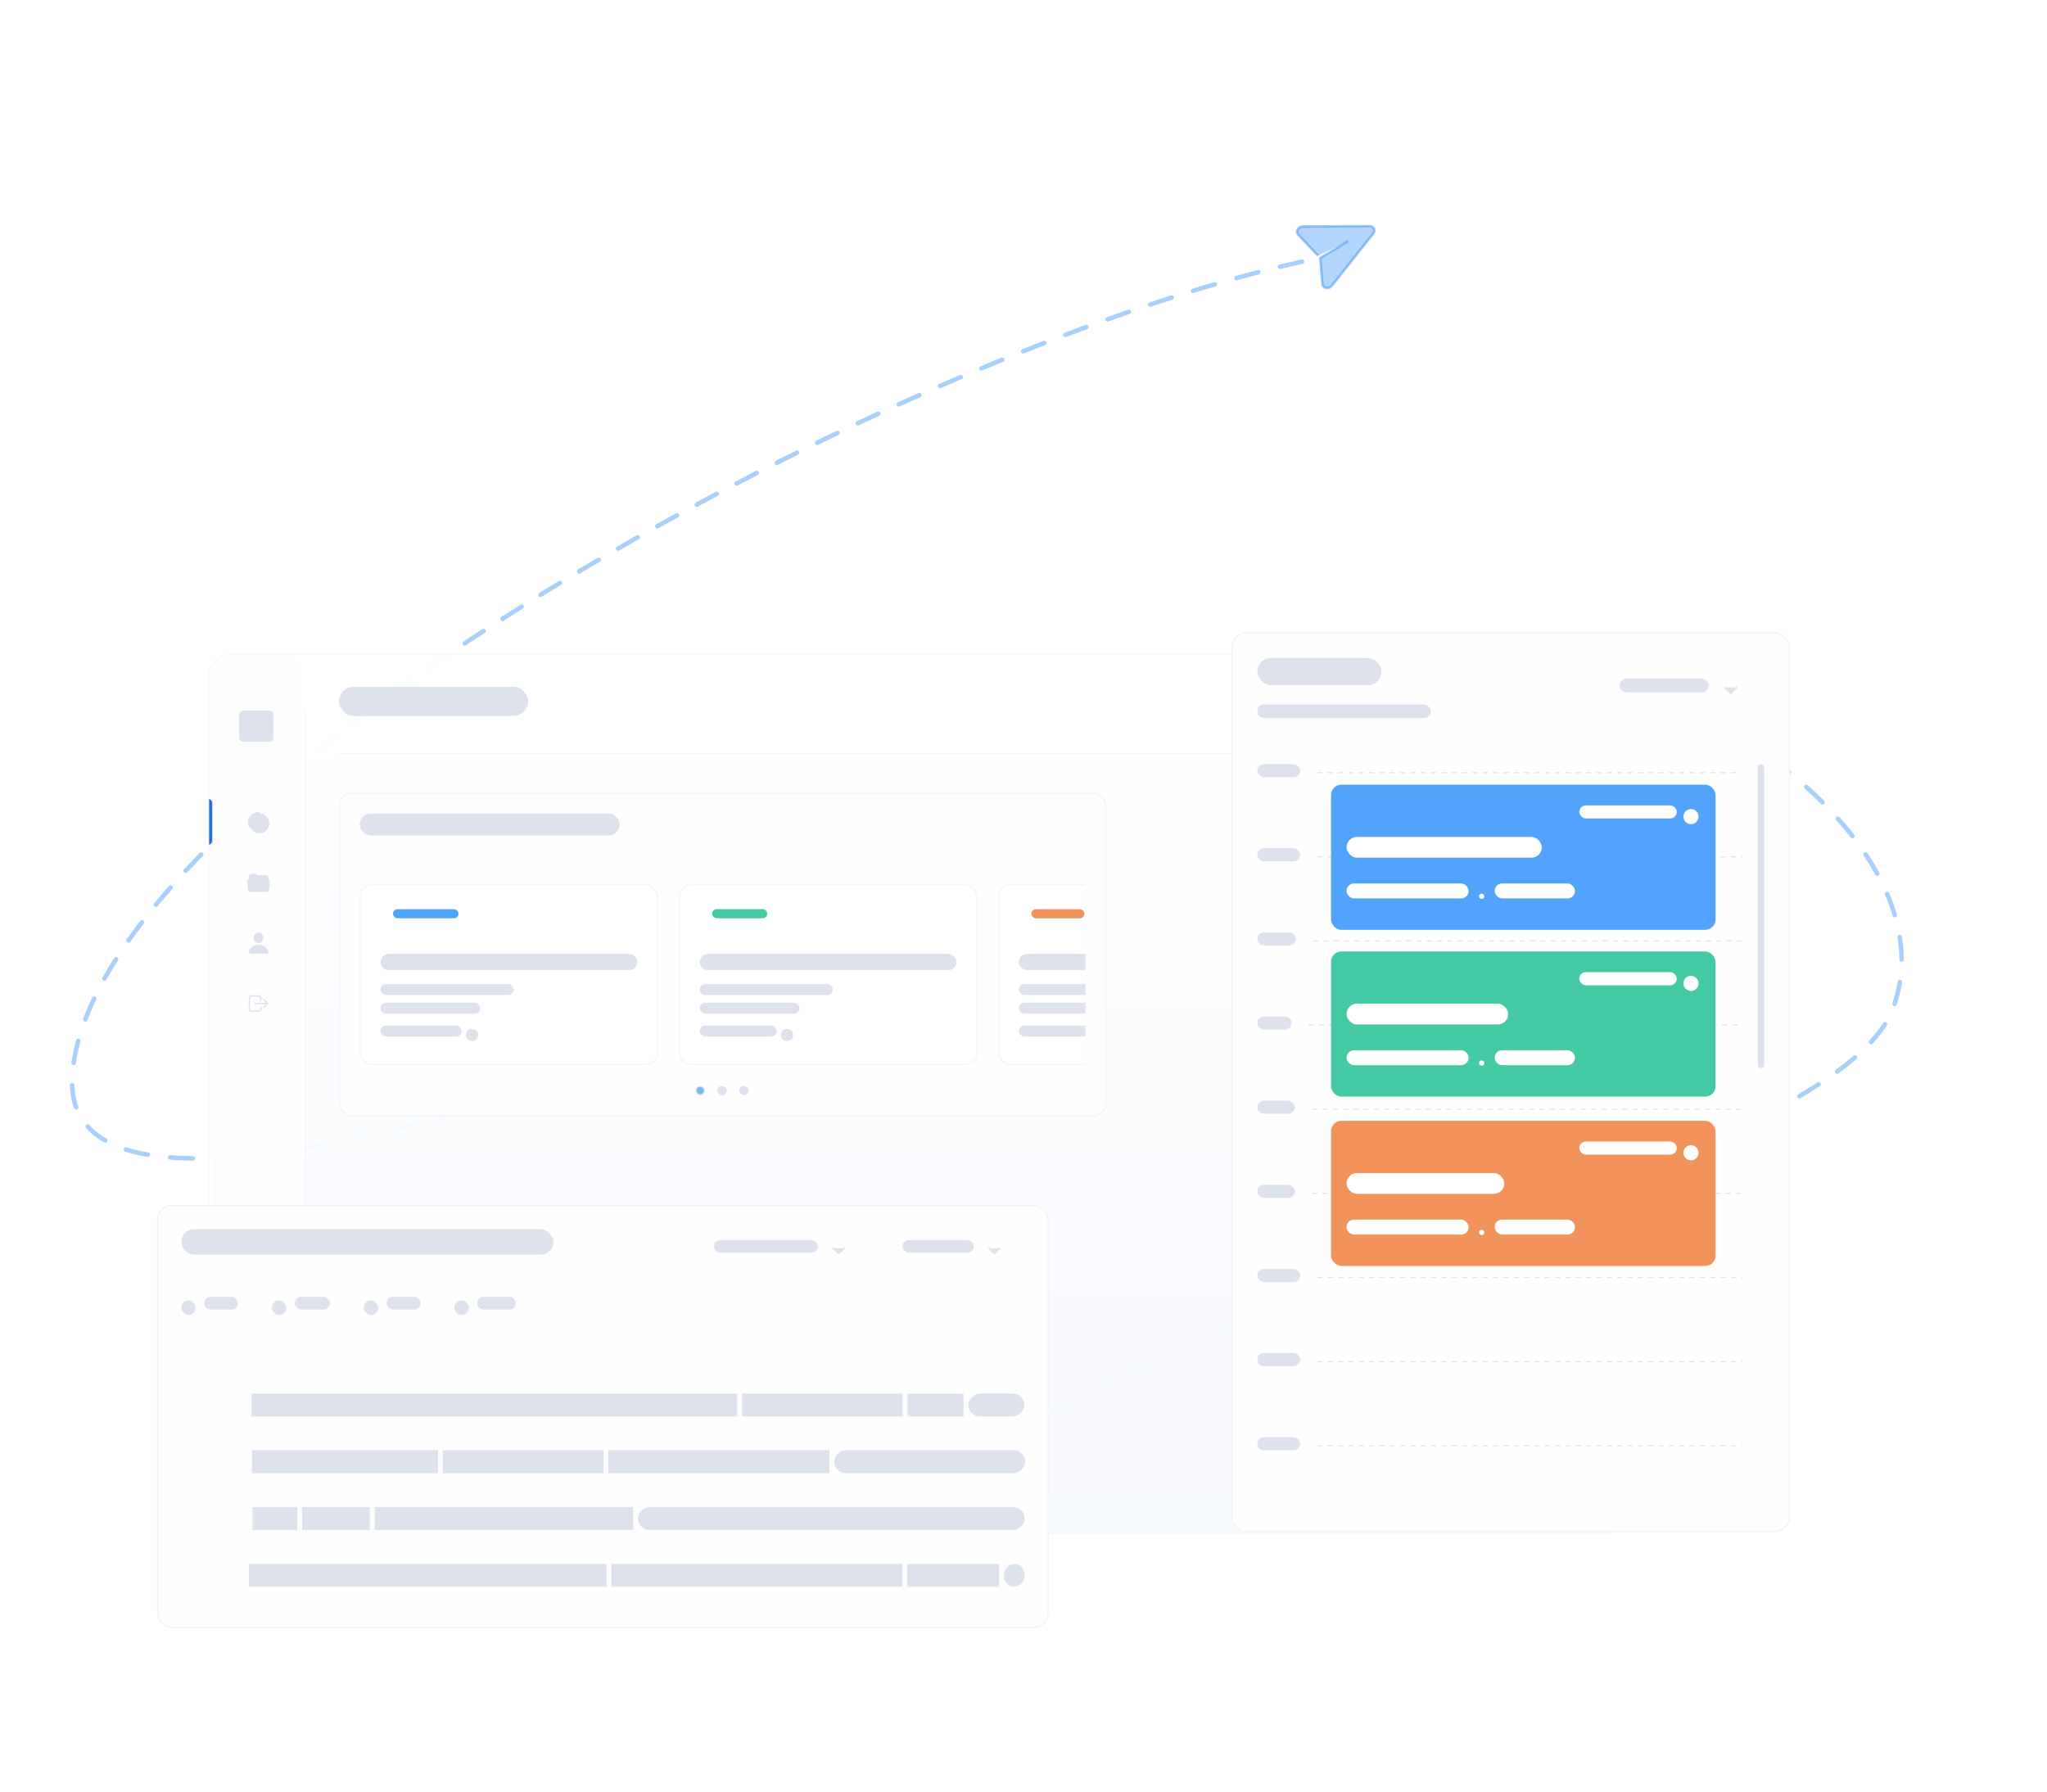 <svg width="788" height="690" viewBox="0 0 788 690" fill="none" xmlns="http://www.w3.org/2000/svg">
<path d="M501.201 100.734C337.397 137.234 37.15 304.606 27.868 413.281C18.586 521.956 455.779 330.752 569.93 264.794C625.624 237.647 754.289 319.464 728.702 388.234C703.114 457.005 368.014 515.538 337.397 602.788" stroke="#52A3FC" stroke-opacity="0.5" stroke-width="1.736" stroke-linecap="round" stroke-linejoin="round" stroke-dasharray="8.68 8.68"/>
<g filter="url(#filter0_dddddd_3_2935)">
<g clip-path="url(#clip0_3_2935)">
<rect x="80.049" y="177.144" width="546.714" height="338.995" rx="9.606" fill="url(#paint0_linear_3_2935)" fill-opacity="0.95"/>
<rect x="130.477" y="189.951" width="72.842" height="11.206" rx="5.603" fill="#DEE2ED"/>
<g clip-path="url(#clip1_3_2935)">
<path d="M529.191 201.372C528.729 200.807 528.403 200.519 528.403 198.961C528.403 197.535 527.675 197.026 527.075 196.78C526.995 196.747 526.92 196.672 526.896 196.59C526.791 196.232 526.496 195.917 526.104 195.917C525.712 195.917 525.417 196.232 525.313 196.59C525.289 196.673 525.214 196.747 525.134 196.78C524.534 197.027 523.806 197.533 523.806 198.961C523.805 200.519 523.479 200.807 523.018 201.372C522.826 201.606 522.994 201.957 523.328 201.957H528.882C529.215 201.957 529.381 201.605 529.191 201.372ZM527.255 201.957V202.245C527.255 202.55 527.134 202.843 526.918 203.059C526.702 203.275 526.409 203.396 526.104 203.396C525.799 203.396 525.506 203.275 525.291 203.059C525.075 202.843 524.954 202.55 524.954 202.245V201.957" fill="#DEE2ED"/>
<path d="M527.255 201.957V202.245C527.255 202.55 527.134 202.843 526.918 203.059C526.702 203.275 526.409 203.396 526.104 203.396C525.799 203.396 525.506 203.275 525.291 203.059C525.075 202.843 524.954 202.55 524.954 202.245V201.957M529.191 201.372C528.729 200.807 528.403 200.519 528.403 198.961C528.403 197.535 527.675 197.026 527.075 196.78C526.995 196.747 526.92 196.672 526.896 196.59C526.791 196.232 526.496 195.917 526.104 195.917C525.712 195.917 525.417 196.232 525.313 196.59C525.289 196.673 525.214 196.747 525.134 196.78C524.534 197.027 523.806 197.533 523.806 198.961C523.805 200.519 523.479 200.807 523.018 201.372C522.826 201.606 522.994 201.957 523.328 201.957H528.882C529.215 201.957 529.381 201.605 529.191 201.372Z" stroke="#DEE2ED" stroke-width="0.511" stroke-linecap="round" stroke-linejoin="round"/>
</g>
<rect x="543.715" y="191.552" width="16.009" height="16.009" rx="8.005" fill="#DEE2ED" stroke="#DEE2ED" stroke-width="0.4"/>
<rect x="563.126" y="191.352" width="37.221" height="4.903" rx="2.451" fill="#DEE2ED"/>
<rect x="563.126" y="199.756" width="22.413" height="4.202" rx="2.101" fill="#DEE2ED"/>
<path d="M608.327 198.542L610.353 200.568L612.379 198.542" fill="#DEE2ED"/>
<path d="M608.327 198.542L610.353 200.568L612.379 198.542" stroke="#DEE2ED" stroke-width="0.675" stroke-linecap="round" stroke-linejoin="round"/>
<line x1="130.478" y1="215.765" x2="613.956" y2="215.766" stroke="#F0F5FF" stroke-width="0.4"/>
<rect width="509.093" height="298.171" transform="translate(117.67 217.967)" fill="url(#paint1_linear_3_2935)" fill-opacity="0.4"/>
<rect x="130.678" y="230.974" width="294.97" height="124.071" rx="4.603" fill="#FEFEFE"/>
<rect x="138.482" y="238.779" width="100.058" height="8.405" rx="4.202" fill="#DEE2ED"/>
<g clip-path="url(#clip2_3_2935)">
<rect x="138.682" y="266.194" width="114.466" height="69.24" rx="4.603" fill="white"/>
<rect x="151.29" y="275.6" width="25.215" height="3.502" rx="1.751" fill="#52A3FC"/>
<rect x="146.487" y="304.417" width="51.23" height="4.202" rx="2.101" fill="#DEE2ED"/>
<rect x="146.487" y="311.621" width="38.422" height="4.202" rx="2.101" fill="#DEE2ED"/>
<g clip-path="url(#clip3_3_2935)">
<path d="M181.707 321.927C180.547 321.927 179.606 322.868 179.606 324.028C179.606 325.188 180.547 326.129 181.707 326.129C182.867 326.129 183.809 325.188 183.809 324.028C183.809 322.868 182.867 321.927 181.707 321.927Z" fill="#DEE2ED" stroke="#DEE2ED" stroke-width="0.48" stroke-miterlimit="10"/>
<path d="M181.707 322.627V324.203H182.758" fill="#DEE2ED"/>
<path d="M181.707 322.627V324.203H182.758" stroke="#DEE2ED" stroke-width="0.48" stroke-linecap="round" stroke-linejoin="round"/>
</g>
<rect x="146.487" y="320.426" width="31.218" height="4.202" rx="2.101" fill="#DEE2ED"/>
<rect x="146.487" y="292.81" width="98.857" height="6.304" rx="3.152" fill="#DEE2ED"/>
<rect x="138.682" y="266.194" width="114.466" height="69.24" rx="4.603" stroke="#F0F3FA" stroke-width="0.4"/>
<rect x="261.553" y="266.194" width="114.466" height="69.24" rx="4.603" fill="white"/>
<rect x="274.16" y="275.6" width="21.212" height="3.502" rx="1.751" fill="#44C9A5"/>
<rect x="269.357" y="304.417" width="51.23" height="4.202" rx="2.101" fill="#DEE2ED"/>
<rect x="269.357" y="311.621" width="38.422" height="4.202" rx="2.101" fill="#DEE2ED"/>
<g clip-path="url(#clip4_3_2935)">
<path d="M302.976 321.927C301.816 321.927 300.875 322.868 300.875 324.028C300.875 325.188 301.816 326.129 302.976 326.129C304.136 326.129 305.078 325.188 305.078 324.028C305.078 322.868 304.136 321.927 302.976 321.927Z" fill="#DEE2ED" stroke="#DEE2ED" stroke-width="0.48" stroke-miterlimit="10"/>
<path d="M302.976 322.627V324.203H304.027" fill="#DEE2ED"/>
<path d="M302.976 322.627V324.203H304.027" stroke="#DEE2ED" stroke-width="0.48" stroke-linecap="round" stroke-linejoin="round"/>
</g>
<rect x="269.357" y="320.426" width="29.617" height="4.202" rx="2.101" fill="#DEE2ED"/>
<rect x="269.357" y="292.81" width="98.857" height="6.304" rx="3.152" fill="#DEE2ED"/>
<rect x="261.553" y="266.194" width="114.466" height="69.24" rx="4.603" stroke="#F0F3FA" stroke-width="0.4"/>
<rect x="384.424" y="266.194" width="114.466" height="69.24" rx="4.603" fill="white"/>
<rect x="397.031" y="275.6" width="20.412" height="3.502" rx="1.751" fill="#F3935C"/>
<rect x="392.228" y="304.417" width="51.23" height="4.202" rx="2.101" fill="#DEE2ED"/>
<rect x="392.228" y="311.621" width="38.422" height="4.202" rx="2.101" fill="#DEE2ED"/>
<rect x="392.228" y="320.426" width="29.617" height="4.202" rx="2.101" fill="#DEE2ED"/>
<rect x="392.228" y="292.81" width="98.857" height="6.304" rx="3.152" fill="#DEE2ED"/>
<rect x="384.424" y="266.194" width="114.466" height="69.24" rx="4.603" stroke="#F0F3FA" stroke-width="0.4"/>
<rect x="267.956" y="343.839" width="3.202" height="3.202" rx="1.601" fill="#77BAEE" stroke="#DEE2ED" stroke-width="0.4"/>
<rect x="276.361" y="343.839" width="3.202" height="3.202" rx="1.601" fill="#DEE2ED" stroke="#DEE2ED" stroke-width="0.4"/>
<rect x="284.766" y="343.839" width="3.202" height="3.202" rx="1.601" fill="#DEE2ED" stroke="#DEE2ED" stroke-width="0.4"/>
</g>
<rect x="130.678" y="230.974" width="294.97" height="124.071" rx="4.603" stroke="#F0F3FA" stroke-width="0.4"/>
<g filter="url(#filter1_d_3_2935)">
<path d="M80.049 177.144H109.265C113.686 177.144 117.27 180.728 117.27 185.148V508.134C117.27 512.555 113.686 516.139 109.265 516.139H80.049V177.144Z" fill="#FEFEFE" fill-opacity="0.9"/>
<path d="M80.849 177.944H109.265C113.244 177.944 116.47 181.17 116.47 185.148V508.134C116.47 512.113 113.244 515.338 109.265 515.338H80.849V177.944Z" stroke="white" stroke-width="1.601"/>
</g>
<path d="M96.028 264.3V262.983C96.028 262.789 96.105 262.602 96.242 262.465C96.38 262.328 96.566 262.251 96.76 262.251H98.148C98.292 262.251 98.434 262.294 98.554 262.374L99.063 262.713C99.183 262.794 99.325 262.836 99.469 262.836H102.32C102.514 262.836 102.701 262.913 102.838 263.051C102.975 263.188 103.052 263.374 103.052 263.568V264.3" fill="#DEE2ED"/>
<path d="M96.028 264.3V262.983C96.028 262.789 96.105 262.602 96.242 262.465C96.38 262.328 96.566 262.251 96.76 262.251H98.148C98.292 262.251 98.434 262.294 98.554 262.374L99.063 262.713C99.183 262.794 99.325 262.836 99.469 262.836H102.32C102.514 262.836 102.701 262.913 102.838 263.051C102.975 263.188 103.052 263.374 103.052 263.568V264.3" stroke="#DEE2ED" stroke-width="0.52" stroke-linecap="round" stroke-linejoin="round"/>
<path d="M103.636 264.934L103.339 267.96C103.339 268.154 103.262 268.34 103.125 268.477C102.988 268.614 102.802 268.691 102.608 268.692H96.472C96.278 268.691 96.092 268.614 95.955 268.477C95.818 268.34 95.741 268.154 95.741 267.96L95.445 264.934C95.438 264.853 95.448 264.772 95.475 264.696C95.501 264.619 95.543 264.549 95.598 264.49C95.653 264.431 95.719 264.383 95.793 264.351C95.867 264.318 95.947 264.302 96.028 264.302H103.054C103.135 264.302 103.214 264.319 103.288 264.351C103.362 264.384 103.428 264.431 103.483 264.491C103.537 264.55 103.579 264.62 103.605 264.696C103.632 264.772 103.642 264.853 103.636 264.934V264.934Z" fill="#DEE2ED" stroke="#DEE2ED" stroke-width="0.52" stroke-linecap="round" stroke-linejoin="round"/>
<g clip-path="url(#clip5_3_2935)">
<path d="M101.149 286.641C101.077 287.608 100.344 288.397 99.539 288.397C98.734 288.397 98 287.609 97.929 286.641C97.856 285.635 98.569 284.885 99.539 284.885C100.508 284.885 101.222 285.654 101.149 286.641Z" fill="#DEE2ED" stroke="#DEE2ED" stroke-width="0.52" stroke-linecap="round" stroke-linejoin="round"/>
<path d="M99.54 289.566C97.949 289.566 96.334 290.444 96.035 292.102C95.999 292.301 96.112 292.493 96.321 292.493H102.759C102.969 292.493 103.082 292.301 103.046 292.102C102.747 290.444 101.132 289.566 99.54 289.566Z" fill="#DEE2ED" stroke="#DEE2ED" stroke-width="0.52" stroke-miterlimit="10"/>
</g>
<path d="M98.076 311.899H100.418H102.759" fill="#DEE2ED"/>
<path d="M100.418 313.362V314.094C100.418 314.288 100.341 314.474 100.204 314.611C100.066 314.748 99.88 314.826 99.686 314.826H96.76C96.566 314.826 96.379 314.748 96.242 314.611C96.105 314.474 96.028 314.288 96.028 314.094V309.704C96.028 309.51 96.105 309.324 96.242 309.186C96.379 309.049 96.566 308.972 96.76 308.972H99.54C99.944 308.972 100.418 309.3 100.418 309.704V310.436M101.589 313.362L103.052 311.899L101.589 310.436M98.076 311.899H100.418H102.759" stroke="#DEE2ED" stroke-width="0.52" stroke-linecap="round" stroke-linejoin="round"/>
<g clip-path="url(#clip6_3_2935)">
<path d="M99.541 239.054C99.637 239.046 99.734 239.042 99.832 239.042C101.771 239.042 103.345 240.615 103.345 242.554C103.345 244.493 101.771 246.066 99.832 246.066C99.088 246.066 98.364 245.83 97.763 245.391C97.161 244.953 96.715 244.335 96.487 243.627" fill="#DEE2ED"/>
<path d="M99.541 239.054C99.637 239.046 99.734 239.042 99.832 239.042C101.771 239.042 103.345 240.615 103.345 242.554C103.345 244.493 101.771 246.066 99.832 246.066C99.088 246.066 98.364 245.83 97.763 245.391C97.161 244.953 96.715 244.335 96.487 243.627" stroke="#DEE2ED" stroke-width="0.624" stroke-miterlimit="10" stroke-linecap="round"/>
<path d="M99.542 238.457C97.441 238.457 95.737 240.16 95.737 242.261C95.737 242.797 95.849 243.327 96.068 243.816L99.542 242.261V238.457Z" fill="#DEE2ED" stroke="#DEE2ED" stroke-width="0.624" stroke-linecap="round" stroke-linejoin="round"/>
</g>
<rect x="92.256" y="199.357" width="12.807" height="11.607" rx="1.401" fill="#DEE2ED" stroke="#DEE2ED" stroke-width="0.4"/>
<path d="M81.85 234.777V249.185C81.85 250.112 81.15 250.876 80.249 250.975V232.987C81.15 233.086 81.85 233.85 81.85 234.777Z" fill="#206ED9" stroke="#DEE2ED" stroke-width="0.4"/>
<line x1="117.47" y1="198.756" x2="117.47" y2="474.114" stroke="#F0F5FF" stroke-width="0.4"/>
</g>
<rect x="80.249" y="177.344" width="546.314" height="338.595" rx="9.405" stroke="#F5F7F8" stroke-width="0.4"/>
</g>
<path fill-rule="evenodd" clip-rule="evenodd" d="M518.924 92.857L508.189 99.361L509.077 109.55C509.388 111.116 511.61 111.423 512.698 110.049L528.649 89.93C529.646 88.673 528.838 87.028 527.226 87.038L501.539 87.19C499.782 87.201 498.661 89.127 499.708 90.334L507.366 98.448" fill="#52A3FC" fill-opacity="0.45"/>
<path d="M518.924 92.857L508.189 99.361L509.077 109.55C509.388 111.116 511.61 111.423 512.698 110.049L528.649 89.93C529.646 88.673 528.838 87.028 527.226 87.038L501.539 87.19C499.782 87.201 498.661 89.127 499.708 90.334L507.366 98.448" stroke="#0771E5" stroke-opacity="0.35" stroke-width="0.981"/>
<g filter="url(#filter2_dddddd_3_2935)">
<rect x="60.477" y="377.455" width="343.232" height="162.779" rx="5.581" fill="#FEFEFE"/>
<path d="M320.692 394.082L322.785 396.174L324.878 394.082" fill="#DEE2ED"/>
<path d="M320.692 394.082L322.785 396.174L324.878 394.082" stroke="#DEE2ED" stroke-width="0.558" stroke-linecap="round" stroke-linejoin="round"/>
<rect x="274.881" y="390.942" width="39.997" height="4.883" rx="2.442" fill="#DEE2ED"/>
<path d="M380.688 394.082L382.781 396.174L384.874 394.082" fill="#DEE2ED"/>
<path d="M380.688 394.082L382.781 396.174L384.874 394.082" stroke="#DEE2ED" stroke-width="0.558" stroke-linecap="round" stroke-linejoin="round"/>
<rect x="347.434" y="390.942" width="27.44" height="4.883" rx="2.442" fill="#DEE2ED"/>
<rect x="69.779" y="386.756" width="143.246" height="9.767" rx="4.883" fill="#DEE2ED"/>
<rect x="78.616" y="412.801" width="13.022" height="4.883" rx="2.442" fill="#DEE2ED"/>
<rect x="70.012" y="414.429" width="5.116" height="5.116" rx="2.558" fill="#DEE2ED" stroke="#DEE2ED" stroke-width="0.465"/>
<rect x="113.497" y="412.801" width="13.487" height="4.883" rx="2.442" fill="#DEE2ED"/>
<rect x="104.893" y="414.429" width="5.116" height="5.116" rx="2.558" fill="#DEE2ED" stroke="#DEE2ED" stroke-width="0.465"/>
<rect x="148.843" y="412.801" width="13.022" height="4.883" rx="2.442" fill="#DEE2ED"/>
<rect x="140.239" y="414.429" width="5.116" height="5.116" rx="2.558" fill="#DEE2ED" stroke="#DEE2ED" stroke-width="0.465"/>
<rect x="183.724" y="412.801" width="14.883" height="4.883" rx="2.442" fill="#DEE2ED"/>
<rect x="175.12" y="414.429" width="5.116" height="5.116" rx="2.558" fill="#DEE2ED" stroke="#DEE2ED" stroke-width="0.465"/>
<rect x="394.088" y="450.24" width="8.372" height="21.075" rx="4.186" transform="rotate(90 394.088 450.24)" fill="#DEE2ED" stroke="#DEE2ED" stroke-width="0.465"/>
<rect x="370.688" y="450.24" width="8.372" height="21.075" transform="rotate(90 370.688 450.24)" fill="#DEE2ED" stroke="#DEE2ED" stroke-width="0.465"/>
<rect x="347.287" y="450.24" width="8.372" height="61.391" transform="rotate(90 347.287 450.24)" fill="#DEE2ED" stroke="#DEE2ED" stroke-width="0.465"/>
<rect x="283.57" y="450.24" width="8.372" height="186.499" transform="rotate(90 283.57 450.24)" fill="#DEE2ED" stroke="#DEE2ED" stroke-width="0.465"/>
<rect x="69.779" y="450.938" width="23.254" height="4.069" rx="2.035" transform="rotate(90 69.779 450.938)" fill="#E6E6E6" fill-opacity="0.01"/>
<rect x="394.407" y="472.099" width="8.372" height="73.018" rx="4.186" transform="rotate(90 394.407 472.099)" fill="#DEE2ED" stroke="#DEE2ED" stroke-width="0.465"/>
<rect x="319.063" y="472.099" width="8.372" height="84.645" transform="rotate(90 319.063 472.099)" fill="#DEE2ED" stroke="#DEE2ED" stroke-width="0.465"/>
<rect x="232.093" y="472.099" width="8.372" height="61.391" transform="rotate(90 232.093 472.099)" fill="#DEE2ED" stroke="#DEE2ED" stroke-width="0.465"/>
<rect x="168.376" y="472.099" width="8.372" height="71.158" transform="rotate(90 168.376 472.099)" fill="#DEE2ED" stroke="#DEE2ED" stroke-width="0.465"/>
<rect x="69.779" y="472.797" width="23.719" height="4.069" rx="2.035" transform="rotate(90 69.779 472.797)" fill="#E6E6E6" fill-opacity="0.01"/>
<rect x="394.174" y="493.958" width="8.372" height="148.362" rx="4.186" transform="rotate(90 394.174 493.958)" fill="#DEE2ED" stroke="#DEE2ED" stroke-width="0.465"/>
<rect x="243.487" y="493.958" width="8.372" height="99.063" transform="rotate(90 243.487 493.958)" fill="#DEE2ED" stroke="#DEE2ED" stroke-width="0.465"/>
<rect x="142.099" y="493.958" width="8.372" height="25.58" transform="rotate(90 142.099 493.958)" fill="#DEE2ED" stroke="#DEE2ED" stroke-width="0.465"/>
<rect x="114.194" y="493.958" width="8.372" height="16.743" transform="rotate(90 114.194 493.958)" fill="#DEE2ED" stroke="#DEE2ED" stroke-width="0.465"/>
<rect x="69.779" y="494.656" width="23.719" height="4.069" rx="2.035" transform="rotate(90 69.779 494.656)" fill="#E6E6E6" fill-opacity="0.01"/>
<rect x="394.175" y="515.817" width="8.372" height="7.441" rx="3.721" transform="rotate(90 394.175 515.817)" fill="#DEE2ED" stroke="#DEE2ED" stroke-width="0.465"/>
<rect x="384.408" y="515.817" width="8.372" height="34.881" transform="rotate(90 384.408 515.817)" fill="#DEE2ED" stroke="#DEE2ED" stroke-width="0.465"/>
<rect x="347.201" y="515.817" width="8.372" height="111.62" transform="rotate(90 347.201 515.817)" fill="#DEE2ED" stroke="#DEE2ED" stroke-width="0.465"/>
<rect x="233.256" y="515.817" width="8.372" height="137.2" transform="rotate(90 233.256 515.817)" fill="#DEE2ED" stroke="#DEE2ED" stroke-width="0.465"/>
<rect x="69.779" y="516.515" width="22.324" height="4.069" rx="2.035" transform="rotate(90 69.779 516.515)" fill="#E6E6E6" fill-opacity="0.01"/>
<rect x="60.71" y="377.687" width="342.767" height="162.314" rx="5.348" stroke="#F0F3FA" stroke-width="0.465"/>
</g>
<g filter="url(#filter3_dddddd_3_2935)">
<rect x="474.056" y="150.774" width="215.044" height="346.46" rx="5.973" fill="#FEFEFE"/>
<rect x="484.012" y="160.73" width="47.788" height="10.454" rx="5.227" fill="#DEE2ED"/>
<rect x="484.012" y="178.651" width="66.781" height="5.227" rx="2.613" fill="#DEE2ED"/>
<path d="M664.04 172.074L666.28 174.315L668.52 172.074" fill="#DEE2ED"/>
<path d="M664.04 172.074L666.28 174.315L668.52 172.074" stroke="#DEE2ED" stroke-width="0.597" stroke-linecap="round" stroke-linejoin="round"/>
<rect x="623.47" y="168.715" width="34.347" height="5.227" rx="2.613" fill="#DEE2ED"/>
<line x1="507.097" y1="204.886" x2="670.682" y2="204.886" stroke="#DDE2E7" stroke-width="0.412" stroke-dasharray="1.99 1.99"/>
<rect x="484.012" y="201.588" width="16.489" height="5.05" rx="2.525" fill="#DEE2ED"/>
<line x1="507.097" y1="237.281" x2="670.682" y2="237.281" stroke="#DDE2E7" stroke-width="0.412" stroke-dasharray="1.99 1.99"/>
<rect x="484.012" y="233.983" width="16.489" height="5.05" rx="2.525" fill="#DEE2ED"/>
<line x1="505.448" y1="269.676" x2="670.682" y2="269.676" stroke="#DDE2E7" stroke-width="0.412" stroke-dasharray="1.99 1.99"/>
<rect x="484.012" y="266.378" width="14.84" height="5.05" rx="2.525" fill="#DEE2ED"/>
<line x1="503.799" y1="302.071" x2="670.682" y2="302.071" stroke="#DDE2E7" stroke-width="0.412" stroke-dasharray="1.99 1.99"/>
<rect x="484.012" y="298.773" width="13.191" height="5.05" rx="2.525" fill="#DEE2ED"/>
<line x1="505.036" y1="334.466" x2="670.682" y2="334.466" stroke="#DDE2E7" stroke-width="0.412" stroke-dasharray="1.99 1.99"/>
<rect x="484.012" y="331.168" width="14.428" height="5.05" rx="2.525" fill="#DEE2ED"/>
<line x1="505.036" y1="366.861" x2="670.682" y2="366.861" stroke="#DDE2E7" stroke-width="0.412" stroke-dasharray="1.99 1.99"/>
<rect x="484.012" y="363.563" width="14.428" height="5.05" rx="2.525" fill="#DEE2ED"/>
<line x1="507.097" y1="399.256" x2="670.682" y2="399.256" stroke="#DDE2E7" stroke-width="0.412" stroke-dasharray="1.99 1.99"/>
<rect x="484.012" y="395.958" width="16.489" height="5.05" rx="2.525" fill="#DEE2ED"/>
<line x1="507.097" y1="431.651" x2="670.682" y2="431.651" stroke="#DDE2E7" stroke-width="0.412" stroke-dasharray="1.99 1.99"/>
<rect x="484.012" y="428.353" width="16.489" height="5.05" rx="2.525" fill="#DEE2ED"/>
<line x1="507.097" y1="464.046" x2="670.682" y2="464.046" stroke="#DDE2E7" stroke-width="0.412" stroke-dasharray="1.99 1.99"/>
<rect x="484.012" y="460.748" width="16.489" height="5.05" rx="2.525" fill="#DEE2ED"/>
<rect x="676.904" y="201.837" width="1.976" height="116.575" rx="0.988" fill="#DEE2ED" stroke="#DEE2ED" stroke-width="0.498"/>
<rect x="512.386" y="209.513" width="148.022" height="55.884" rx="3.982" fill="#52A3FC"/>
<g clip-path="url(#clip7_3_2935)">
<path d="M650.95 219.193C649.507 219.193 648.336 220.364 648.336 221.806C648.336 223.249 649.507 224.42 650.95 224.42C652.392 224.42 653.563 223.249 653.563 221.806C653.563 220.364 652.392 219.193 650.95 219.193Z" fill="white" stroke="white" stroke-width="0.597" stroke-miterlimit="10"/>
<path d="M650.949 220.064V222.024H652.256" fill="white"/>
<path d="M650.949 220.064V222.024H652.256" stroke="white" stroke-width="0.597" stroke-linecap="round" stroke-linejoin="round"/>
</g>
<rect x="607.961" y="217.478" width="37.513" height="5.05" rx="2.525" fill="white"/>
<rect x="518.359" y="247.54" width="46.994" height="5.771" rx="2.886" fill="white"/>
<rect x="575.379" y="247.54" width="30.917" height="5.771" rx="2.886" fill="white"/>
<rect x="569.584" y="251.705" width="1.563" height="1.563" rx="0.782" fill="white" stroke="white" stroke-width="0.498"/>
<rect x="518.359" y="229.619" width="75.166" height="8" rx="4" fill="white"/>
<rect x="512.386" y="273.728" width="148.022" height="55.884" rx="3.982" fill="#44C9A5"/>
<path d="M650.95 283.407C649.507 283.407 648.336 284.578 648.336 286.021C648.336 287.464 649.507 288.634 650.95 288.634C652.392 288.634 653.563 287.464 653.563 286.021C653.563 284.578 652.392 283.407 650.95 283.407Z" fill="white" stroke="white" stroke-width="0.597" stroke-miterlimit="10"/>
<path d="M650.949 284.279V286.239H652.256" fill="white"/>
<path d="M650.949 284.279V286.239H652.256" stroke="white" stroke-width="0.597" stroke-linecap="round" stroke-linejoin="round"/>
<rect x="607.961" y="281.693" width="37.513" height="5.05" rx="2.525" fill="white"/>
<rect x="518.359" y="311.754" width="46.994" height="5.771" rx="2.886" fill="white"/>
<rect x="575.379" y="311.754" width="30.917" height="5.771" rx="2.886" fill="white"/>
<rect x="569.584" y="315.919" width="1.563" height="1.563" rx="0.782" fill="white" stroke="white" stroke-width="0.498"/>
<rect x="518.359" y="293.834" width="62.223" height="8" rx="4" fill="white"/>
<rect x="512.386" y="338.938" width="148.022" height="55.884" rx="3.982" fill="#F3935C"/>
<g clip-path="url(#clip8_3_2935)">
<path d="M650.95 348.617C649.507 348.617 648.336 349.788 648.336 351.231C648.336 352.674 649.507 353.844 650.95 353.844C652.392 353.844 653.563 352.674 653.563 351.231C653.563 349.788 652.392 348.617 650.95 348.617Z" fill="white" stroke="white" stroke-width="0.597" stroke-miterlimit="10"/>
<path d="M650.949 349.489V351.449H652.256" fill="white"/>
<path d="M650.949 349.489V351.449H652.256" stroke="white" stroke-width="0.597" stroke-linecap="round" stroke-linejoin="round"/>
</g>
<rect x="607.961" y="346.903" width="37.513" height="5.05" rx="2.525" fill="white"/>
<rect x="518.359" y="376.964" width="46.994" height="5.771" rx="2.886" fill="white"/>
<rect x="575.379" y="376.964" width="30.917" height="5.771" rx="2.886" fill="white"/>
<rect x="569.584" y="381.13" width="1.563" height="1.563" rx="0.782" fill="white" stroke="white" stroke-width="0.498"/>
<rect x="518.359" y="359.044" width="60.73" height="8" rx="4" fill="white"/>
<rect x="474.305" y="151.023" width="214.546" height="345.962" rx="5.725" stroke="#F0F3FA" stroke-width="0.498"/>
</g>
<defs>
<filter id="filter0_dddddd_3_2935" x="48.03" y="177.144" width="610.751" height="411.036" filterUnits="userSpaceOnUse" color-interpolation-filters="sRGB">
<feFlood flood-opacity="0" result="BackgroundImageFix"/>
<feColorMatrix in="SourceAlpha" type="matrix" values="0 0 0 0 0 0 0 0 0 0 0 0 0 0 0 0 0 0 127 0" result="hardAlpha"/>
<feOffset dy="1.108"/>
<feGaussianBlur stdDeviation="0.443"/>
<feColorMatrix type="matrix" values="0 0 0 0 0.463 0 0 0 0 0.525 0 0 0 0 0.612 0 0 0 0.07 0"/>
<feBlend mode="normal" in2="BackgroundImageFix" result="effect1_dropShadow_3_2935"/>
<feColorMatrix in="SourceAlpha" type="matrix" values="0 0 0 0 0 0 0 0 0 0 0 0 0 0 0 0 0 0 127 0" result="hardAlpha"/>
<feOffset dy="2.662"/>
<feGaussianBlur stdDeviation="1.065"/>
<feColorMatrix type="matrix" values="0 0 0 0 0.463 0 0 0 0 0.525 0 0 0 0 0.612 0 0 0 0.05 0"/>
<feBlend mode="normal" in2="effect1_dropShadow_3_2935" result="effect2_dropShadow_3_2935"/>
<feColorMatrix in="SourceAlpha" type="matrix" values="0 0 0 0 0 0 0 0 0 0 0 0 0 0 0 0 0 0 127 0" result="hardAlpha"/>
<feOffset dy="5.011"/>
<feGaussianBlur stdDeviation="2.005"/>
<feColorMatrix type="matrix" values="0 0 0 0 0.463 0 0 0 0 0.525 0 0 0 0 0.612 0 0 0 0.042 0"/>
<feBlend mode="normal" in2="effect2_dropShadow_3_2935" result="effect3_dropShadow_3_2935"/>
<feColorMatrix in="SourceAlpha" type="matrix" values="0 0 0 0 0 0 0 0 0 0 0 0 0 0 0 0 0 0 127 0" result="hardAlpha"/>
<feOffset dy="8.94"/>
<feGaussianBlur stdDeviation="3.576"/>
<feColorMatrix type="matrix" values="0 0 0 0 0.463 0 0 0 0 0.525 0 0 0 0 0.612 0 0 0 0.035 0"/>
<feBlend mode="normal" in2="effect3_dropShadow_3_2935" result="effect4_dropShadow_3_2935"/>
<feColorMatrix in="SourceAlpha" type="matrix" values="0 0 0 0 0 0 0 0 0 0 0 0 0 0 0 0 0 0 127 0" result="hardAlpha"/>
<feOffset dy="16.721"/>
<feGaussianBlur stdDeviation="6.688"/>
<feColorMatrix type="matrix" values="0 0 0 0 0.463 0 0 0 0 0.525 0 0 0 0 0.612 0 0 0 0.028 0"/>
<feBlend mode="normal" in2="effect4_dropShadow_3_2935" result="effect5_dropShadow_3_2935"/>
<feColorMatrix in="SourceAlpha" type="matrix" values="0 0 0 0 0 0 0 0 0 0 0 0 0 0 0 0 0 0 127 0" result="hardAlpha"/>
<feOffset dy="40.023"/>
<feGaussianBlur stdDeviation="16.009"/>
<feColorMatrix type="matrix" values="0 0 0 0 0.464 0 0 0 0 0.525 0 0 0 0 0.611 0 0 0 0.02 0"/>
<feBlend mode="normal" in2="effect5_dropShadow_3_2935" result="effect6_dropShadow_3_2935"/>
<feBlend mode="normal" in="SourceGraphic" in2="effect6_dropShadow_3_2935" result="shape"/>
</filter>
<filter id="filter1_d_3_2935" x="75.646" y="172.341" width="46.827" height="348.6" filterUnits="userSpaceOnUse" color-interpolation-filters="sRGB">
<feFlood flood-opacity="0" result="BackgroundImageFix"/>
<feColorMatrix in="SourceAlpha" type="matrix" values="0 0 0 0 0 0 0 0 0 0 0 0 0 0 0 0 0 0 127 0" result="hardAlpha"/>
<feOffset dx="0.4"/>
<feGaussianBlur stdDeviation="2.401"/>
<feColorMatrix type="matrix" values="0 0 0 0 0.094 0 0 0 0 0.145 0 0 0 0 0.196 0 0 0 0.04 0"/>
<feBlend mode="normal" in2="BackgroundImageFix" result="effect1_dropShadow_3_2935"/>
<feBlend mode="normal" in="SourceGraphic" in2="effect1_dropShadow_3_2935" result="shape"/>
</filter>
<filter id="filter2_dddddd_3_2935" x="23.271" y="377.455" width="417.645" height="246.494" filterUnits="userSpaceOnUse" color-interpolation-filters="sRGB">
<feFlood flood-opacity="0" result="BackgroundImageFix"/>
<feColorMatrix in="SourceAlpha" type="matrix" values="0 0 0 0 0 0 0 0 0 0 0 0 0 0 0 0 0 0 127 0" result="hardAlpha"/>
<feOffset dy="1.287"/>
<feGaussianBlur stdDeviation="0.515"/>
<feColorMatrix type="matrix" values="0 0 0 0 0.463 0 0 0 0 0.525 0 0 0 0 0.612 0 0 0 0.07 0"/>
<feBlend mode="normal" in2="BackgroundImageFix" result="effect1_dropShadow_3_2935"/>
<feColorMatrix in="SourceAlpha" type="matrix" values="0 0 0 0 0 0 0 0 0 0 0 0 0 0 0 0 0 0 127 0" result="hardAlpha"/>
<feOffset dy="3.093"/>
<feGaussianBlur stdDeviation="1.237"/>
<feColorMatrix type="matrix" values="0 0 0 0 0.463 0 0 0 0 0.525 0 0 0 0 0.612 0 0 0 0.05 0"/>
<feBlend mode="normal" in2="effect1_dropShadow_3_2935" result="effect2_dropShadow_3_2935"/>
<feColorMatrix in="SourceAlpha" type="matrix" values="0 0 0 0 0 0 0 0 0 0 0 0 0 0 0 0 0 0 127 0" result="hardAlpha"/>
<feOffset dy="5.824"/>
<feGaussianBlur stdDeviation="2.329"/>
<feColorMatrix type="matrix" values="0 0 0 0 0.463 0 0 0 0 0.525 0 0 0 0 0.612 0 0 0 0.042 0"/>
<feBlend mode="normal" in2="effect2_dropShadow_3_2935" result="effect3_dropShadow_3_2935"/>
<feColorMatrix in="SourceAlpha" type="matrix" values="0 0 0 0 0 0 0 0 0 0 0 0 0 0 0 0 0 0 127 0" result="hardAlpha"/>
<feOffset dy="10.388"/>
<feGaussianBlur stdDeviation="4.155"/>
<feColorMatrix type="matrix" values="0 0 0 0 0.463 0 0 0 0 0.525 0 0 0 0 0.612 0 0 0 0.035 0"/>
<feBlend mode="normal" in2="effect3_dropShadow_3_2935" result="effect4_dropShadow_3_2935"/>
<feColorMatrix in="SourceAlpha" type="matrix" values="0 0 0 0 0 0 0 0 0 0 0 0 0 0 0 0 0 0 127 0" result="hardAlpha"/>
<feOffset dy="19.43"/>
<feGaussianBlur stdDeviation="7.772"/>
<feColorMatrix type="matrix" values="0 0 0 0 0.463 0 0 0 0 0.525 0 0 0 0 0.612 0 0 0 0.028 0"/>
<feBlend mode="normal" in2="effect4_dropShadow_3_2935" result="effect5_dropShadow_3_2935"/>
<feColorMatrix in="SourceAlpha" type="matrix" values="0 0 0 0 0 0 0 0 0 0 0 0 0 0 0 0 0 0 127 0" result="hardAlpha"/>
<feOffset dy="46.508"/>
<feGaussianBlur stdDeviation="18.603"/>
<feColorMatrix type="matrix" values="0 0 0 0 0.464 0 0 0 0 0.525 0 0 0 0 0.611 0 0 0 0.02 0"/>
<feBlend mode="normal" in2="effect5_dropShadow_3_2935" result="effect6_dropShadow_3_2935"/>
<feBlend mode="normal" in="SourceGraphic" in2="effect6_dropShadow_3_2935" result="shape"/>
</filter>
<filter id="filter3_dddddd_3_2935" x="434.233" y="150.774" width="294.69" height="437.555" filterUnits="userSpaceOnUse" color-interpolation-filters="sRGB">
<feFlood flood-opacity="0" result="BackgroundImageFix"/>
<feColorMatrix in="SourceAlpha" type="matrix" values="0 0 0 0 0 0 0 0 0 0 0 0 0 0 0 0 0 0 127 0" result="hardAlpha"/>
<feOffset dy="1.377"/>
<feGaussianBlur stdDeviation="0.551"/>
<feColorMatrix type="matrix" values="0 0 0 0 0.463 0 0 0 0 0.525 0 0 0 0 0.612 0 0 0 0.07 0"/>
<feBlend mode="normal" in2="BackgroundImageFix" result="effect1_dropShadow_3_2935"/>
<feColorMatrix in="SourceAlpha" type="matrix" values="0 0 0 0 0 0 0 0 0 0 0 0 0 0 0 0 0 0 127 0" result="hardAlpha"/>
<feOffset dy="3.31"/>
<feGaussianBlur stdDeviation="1.324"/>
<feColorMatrix type="matrix" values="0 0 0 0 0.463 0 0 0 0 0.525 0 0 0 0 0.612 0 0 0 0.05 0"/>
<feBlend mode="normal" in2="effect1_dropShadow_3_2935" result="effect2_dropShadow_3_2935"/>
<feColorMatrix in="SourceAlpha" type="matrix" values="0 0 0 0 0 0 0 0 0 0 0 0 0 0 0 0 0 0 127 0" result="hardAlpha"/>
<feOffset dy="6.233"/>
<feGaussianBlur stdDeviation="2.493"/>
<feColorMatrix type="matrix" values="0 0 0 0 0.463 0 0 0 0 0.525 0 0 0 0 0.612 0 0 0 0.042 0"/>
<feBlend mode="normal" in2="effect2_dropShadow_3_2935" result="effect3_dropShadow_3_2935"/>
<feColorMatrix in="SourceAlpha" type="matrix" values="0 0 0 0 0 0 0 0 0 0 0 0 0 0 0 0 0 0 127 0" result="hardAlpha"/>
<feOffset dy="11.119"/>
<feGaussianBlur stdDeviation="4.447"/>
<feColorMatrix type="matrix" values="0 0 0 0 0.463 0 0 0 0 0.525 0 0 0 0 0.612 0 0 0 0.035 0"/>
<feBlend mode="normal" in2="effect3_dropShadow_3_2935" result="effect4_dropShadow_3_2935"/>
<feColorMatrix in="SourceAlpha" type="matrix" values="0 0 0 0 0 0 0 0 0 0 0 0 0 0 0 0 0 0 127 0" result="hardAlpha"/>
<feOffset dy="20.796"/>
<feGaussianBlur stdDeviation="8.319"/>
<feColorMatrix type="matrix" values="0 0 0 0 0.463 0 0 0 0 0.525 0 0 0 0 0.612 0 0 0 0.028 0"/>
<feBlend mode="normal" in2="effect4_dropShadow_3_2935" result="effect5_dropShadow_3_2935"/>
<feColorMatrix in="SourceAlpha" type="matrix" values="0 0 0 0 0 0 0 0 0 0 0 0 0 0 0 0 0 0 127 0" result="hardAlpha"/>
<feOffset dy="49.779"/>
<feGaussianBlur stdDeviation="19.912"/>
<feColorMatrix type="matrix" values="0 0 0 0 0.464 0 0 0 0 0.525 0 0 0 0 0.611 0 0 0 0.02 0"/>
<feBlend mode="normal" in2="effect5_dropShadow_3_2935" result="effect6_dropShadow_3_2935"/>
<feBlend mode="normal" in="SourceGraphic" in2="effect6_dropShadow_3_2935" result="shape"/>
</filter>
<linearGradient id="paint0_linear_3_2935" x1="353.406" y1="177.144" x2="353.473" y2="850.203" gradientUnits="userSpaceOnUse">
<stop stop-color="white"/>
<stop offset="1" stop-color="#F1F5FB"/>
</linearGradient>
<linearGradient id="paint1_linear_3_2935" x1="254.546" y1="-67.827" x2="254.177" y2="368.055" gradientUnits="userSpaceOnUse">
<stop stop-color="white"/>
<stop offset="1" stop-color="#F1F5FB"/>
</linearGradient>
<clipPath id="clip0_3_2935">
<rect x="80.049" y="177.144" width="546.714" height="338.995" rx="9.606" fill="white"/>
</clipPath>
<clipPath id="clip1_3_2935">
<rect width="9.205" height="9.205" fill="white" transform="translate(521.502 195.054)"/>
</clipPath>
<clipPath id="clip2_3_2935">
<rect width="279.361" height="81.247" fill="white" transform="translate(138.482 265.994)"/>
</clipPath>
<clipPath id="clip3_3_2935">
<rect width="5.603" height="5.603" fill="white" transform="translate(178.906 321.226)"/>
</clipPath>
<clipPath id="clip4_3_2935">
<rect width="5.603" height="5.603" fill="white" transform="translate(300.175 321.226)"/>
</clipPath>
<clipPath id="clip5_3_2935">
<rect width="9.365" height="9.365" fill="white" transform="translate(94.857 284.005)"/>
</clipPath>
<clipPath id="clip6_3_2935">
<rect width="9.365" height="9.365" fill="white" transform="translate(94.857 237.579)"/>
</clipPath>
<clipPath id="clip7_3_2935">
<rect width="6.969" height="6.969" fill="white" transform="translate(647.465 218.322)"/>
</clipPath>
<clipPath id="clip8_3_2935">
<rect width="6.969" height="6.969" fill="white" transform="translate(647.465 347.747)"/>
</clipPath>
</defs>
</svg>
